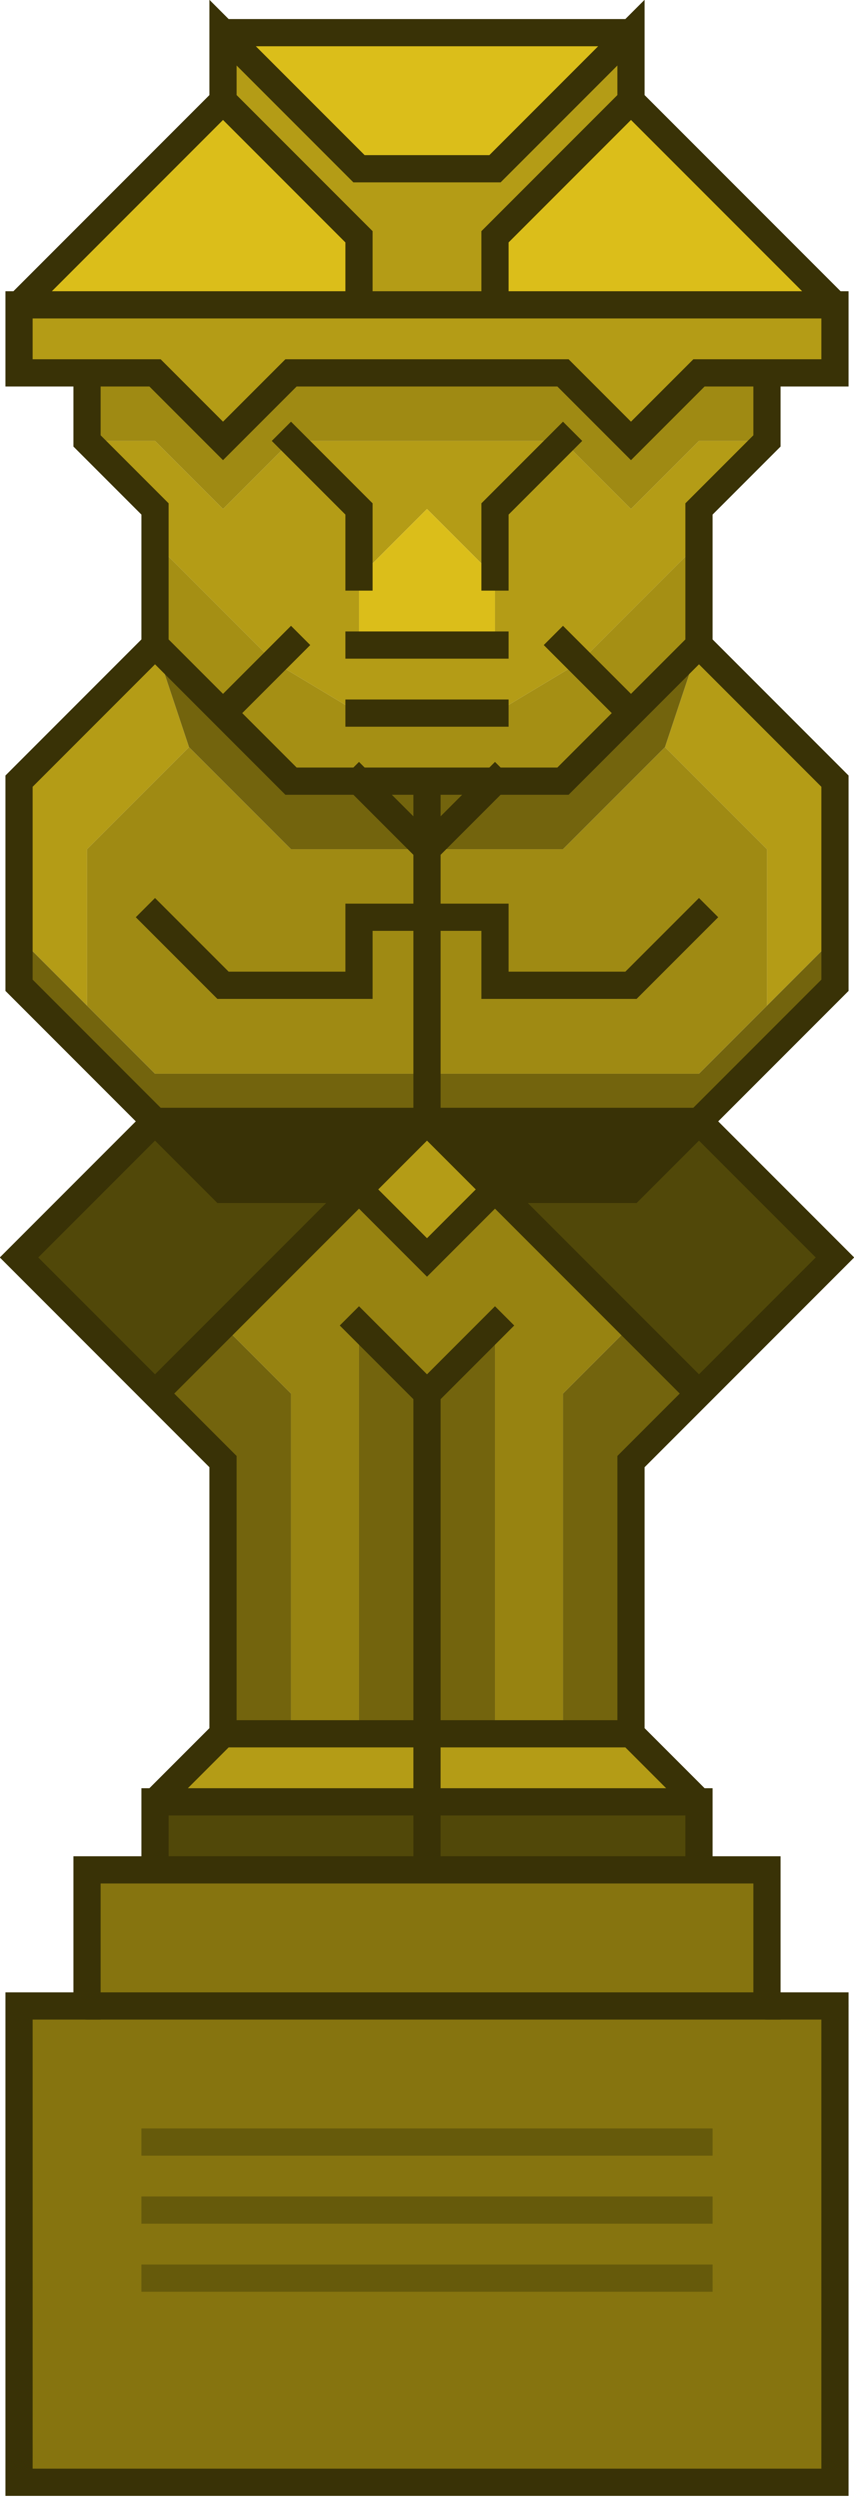 <?xml version="1.0" encoding="UTF-8" standalone="no"?>
<svg xmlns:ffdec="https://www.free-decompiler.com/flash" xmlns:xlink="http://www.w3.org/1999/xlink" ffdec:objectType="shape" height="183.7px" width="62.8px" xmlns="http://www.w3.org/2000/svg">
  <g transform="matrix(1.0, 0.0, 0.0, 1.0, 31.4, 92.4)">
    <path d="M15.0 -90.0 L15.0 -85.0 5.0 -75.0 5.0 -70.0 -5.0 -70.0 5.0 -70.0 30.0 -70.0 30.0 -65.0 25.0 -65.0 20.0 -65.0 15.0 -60.0 10.0 -65.0 -10.0 -65.0 -15.0 -60.0 -20.0 -65.0 -25.0 -65.0 -30.0 -65.0 -30.0 -70.0 -5.0 -70.0 -5.0 -75.0 -15.0 -85.0 -15.0 -90.0 -5.0 -80.0 5.0 -80.0 15.0 -90.0 M25.0 -60.0 L20.0 -55.0 20.0 -52.5 11.25 -43.75 5.0 -40.0 -5.0 -40.0 -11.25 -43.75 -10.0 -45.0 -11.25 -43.75 -20.0 -52.5 -20.0 -55.0 -25.0 -60.0 -20.0 -60.0 -15.0 -55.0 -10.0 -60.0 10.0 -60.0 15.0 -55.0 20.0 -60.0 25.0 -60.0 M20.0 -45.0 L30.0 -35.0 30.0 -23.5 25.0 -18.5 25.0 -30.0 17.5 -37.5 20.0 -45.0 M15.0 35.0 L20.0 40.0 0.0 40.0 -20.0 40.0 -15.0 35.0 -10.0 35.0 -5.0 35.0 0.0 35.0 5.0 35.0 10.0 35.0 15.0 35.0 M-30.0 -23.5 L-30.0 -35.0 -20.0 -45.0 -17.5 -37.5 -25.0 -30.0 -25.0 -18.5 -30.0 -23.5 M5.0 -45.0 L5.0 -50.0 0.0 -55.0 -5.0 -50.0 -5.0 -45.0 5.0 -45.0 M5.0 -50.0 L5.0 -55.0 10.0 -60.0 5.0 -55.0 5.0 -50.0 M10.0 -45.0 L11.25 -43.75 10.0 -45.0 M0.0 -10.0 L5.0 -5.0 0.0 0.0 -5.0 -5.0 0.0 -10.0 M0.0 35.0 L0.0 40.0 0.0 35.0 M-10.0 -60.0 L-5.0 -55.0 -5.0 -50.0 -5.0 -55.0 -10.0 -60.0" fill="#b49c16" fill-rule="evenodd" stroke="none"/>
    <path d="M15.0 -90.0 L5.0 -80.0 -5.0 -80.0 -15.0 -90.0 15.0 -90.0 M-15.0 -85.0 L-5.0 -75.0 -5.0 -70.0 -30.0 -70.0 -15.0 -85.0 M5.0 -70.0 L5.0 -75.0 15.0 -85.0 30.0 -70.0 5.0 -70.0 M-5.0 -45.0 L-5.0 -50.0 0.0 -55.0 5.0 -50.0 5.0 -45.0 -5.0 -45.0" fill="#dbbe1a" fill-rule="evenodd" stroke="none"/>
    <path d="M25.0 -65.0 L25.0 -60.0 20.0 -60.0 15.0 -55.0 10.0 -60.0 -10.0 -60.0 -15.0 -55.0 -20.0 -60.0 -25.0 -60.0 -25.0 -65.0 -20.0 -65.0 -15.0 -60.0 -10.0 -65.0 10.0 -65.0 15.0 -60.0 20.0 -65.0 25.0 -65.0 M17.5 -37.5 L25.0 -30.0 25.0 -18.5 20.0 -13.5 0.0 -13.5 -20.0 -13.5 -25.0 -18.5 -25.0 -30.0 -17.5 -37.5 -10.0 -30.0 0.0 -30.0 0.0 -25.0 5.0 -25.0 5.0 -20.0 15.0 -20.0 20.0 -25.0 15.0 -20.0 5.0 -20.0 5.0 -25.0 0.0 -25.0 0.0 -30.0 10.0 -30.0 17.5 -37.5 M-20.0 -25.0 L-15.0 -20.0 -5.0 -20.0 -5.0 -25.0 0.0 -25.0 0.0 -13.5 0.0 -25.0 -5.0 -25.0 -5.0 -20.0 -15.0 -20.0 -20.0 -25.0" fill="#9f8a13" fill-rule="evenodd" stroke="none"/>
    <path d="M20.0 -52.5 L20.0 -45.0 15.0 -40.0 10.0 -35.0 5.0 -35.0 0.0 -35.0 -5.0 -35.0 -10.0 -35.0 -15.0 -40.0 -20.0 -45.0 -20.0 -52.5 -11.25 -43.75 -15.0 -40.0 -11.25 -43.75 -5.0 -40.0 5.0 -40.0 11.25 -43.75 20.0 -52.5 M15.0 -40.0 L11.25 -43.75 15.0 -40.0" fill="#a58f14" fill-rule="evenodd" stroke="none"/>
    <path d="M30.0 -23.5 L30.0 -20.0 20.0 -10.0 0.0 -10.0 0.0 -13.5 0.0 -10.0 -20.0 -10.0 -30.0 -20.0 -30.0 -23.5 -25.0 -18.5 -20.0 -13.5 0.0 -13.5 20.0 -13.5 25.0 -18.5 30.0 -23.5 M20.0 10.0 L15.0 15.0 15.0 35.0 10.0 35.0 10.0 10.0 15.0 5.0 20.0 10.0 M-15.0 35.0 L-15.0 15.0 -20.0 10.0 -15.0 5.0 -10.0 10.0 -10.0 35.0 -15.0 35.0 M15.0 -40.0 L20.0 -45.0 17.5 -37.5 10.0 -30.0 0.0 -30.0 0.0 -35.0 0.0 -30.0 5.0 -35.0 10.0 -35.0 15.0 -40.0 M-15.0 -40.0 L-10.0 -35.0 -5.0 -35.0 0.0 -35.0 5.0 -35.0 0.0 -30.0 -10.0 -30.0 -17.5 -37.5 -20.0 -45.0 -15.0 -40.0 M0.0 10.0 L5.0 5.0 5.0 35.0 0.0 35.0 -5.0 35.0 -5.0 5.0 0.0 10.0 0.0 35.0 0.0 10.0 M-5.0 -35.0 L0.0 -30.0 -5.0 -35.0" fill="#73640d" fill-rule="evenodd" stroke="none"/>
    <path d="M5.0 -5.0 L0.0 -10.0 20.0 -10.0 15.0 -5.0 5.0 -5.0 M-5.0 -5.0 L-15.0 -5.0 -20.0 -10.0 0.0 -10.0 -5.0 -5.0" fill="#393206" fill-rule="evenodd" stroke="none"/>
    <path d="M20.0 -10.0 L30.0 0.0 20.0 10.0 15.0 5.0 5.0 -5.0 15.0 -5.0 20.0 -10.0 M20.0 40.0 L20.0 45.0 0.0 45.0 -20.0 45.0 -20.0 40.0 0.0 40.0 20.0 40.0 M-20.0 10.0 L-30.0 0.0 -20.0 -10.0 -15.0 -5.0 -5.0 -5.0 -15.0 5.0 -20.0 10.0 M0.0 40.0 L0.0 45.0 0.0 40.0" fill="#514809" fill-rule="evenodd" stroke="none"/>
    <path d="M5.0 5.0 L0.0 10.0 -5.0 5.0 -5.0 35.0 -10.0 35.0 -10.0 10.0 -15.0 5.0 -5.0 -5.0 0.0 0.0 5.0 -5.0 15.0 5.0 10.0 10.0 10.0 35.0 5.0 35.0 5.0 5.0" fill="#978311" fill-rule="evenodd" stroke="none"/>
    <path d="M15.0 -85.0 L15.0 -90.0 5.0 -80.0 -5.0 -80.0 -15.0 -90.0 -15.0 -85.0 -5.0 -75.0 -5.0 -70.0 5.0 -70.0 5.0 -75.0 15.0 -85.0 30.0 -70.0 30.0 -65.0 25.0 -65.0 25.0 -60.0 20.0 -55.0 20.0 -52.5 20.0 -45.0 30.0 -35.0 30.0 -23.5 30.0 -20.0 20.0 -10.0 30.0 0.0 20.0 10.0 15.0 15.0 15.0 35.0 20.0 40.0 20.0 45.0 0.0 45.0 -20.0 45.0 -20.0 40.0 -15.0 35.0 -15.0 15.0 -20.0 10.0 -30.0 0.0 -20.0 -10.0 -30.0 -20.0 -30.0 -23.5 -30.0 -35.0 -20.0 -45.0 -20.0 -52.5 -20.0 -55.0 -25.0 -60.0 -25.0 -65.0 -30.0 -65.0 -30.0 -70.0 -15.0 -85.0 M25.0 -65.0 L20.0 -65.0 15.0 -60.0 10.0 -65.0 -10.0 -65.0 -15.0 -60.0 -20.0 -65.0 -25.0 -65.0 M-5.0 -45.0 L5.0 -45.0 M10.0 -60.0 L5.0 -55.0 5.0 -50.0 M30.0 -70.0 L5.0 -70.0 M11.25 -43.75 L15.0 -40.0 20.0 -45.0 M0.0 -30.0 L0.0 -25.0 5.0 -25.0 5.0 -20.0 15.0 -20.0 20.0 -25.0 M-15.0 -40.0 L-10.0 -35.0 -5.0 -35.0 0.0 -35.0 5.0 -35.0 10.0 -35.0 15.0 -40.0 M0.0 -35.0 L0.0 -30.0 5.0 -35.0 M11.25 -43.75 L10.0 -45.0 M0.0 -10.0 L5.0 -5.0 15.0 -5.0 20.0 -10.0 0.0 -10.0 0.0 -13.5 0.0 -25.0 -5.0 -25.0 -5.0 -20.0 -15.0 -20.0 -20.0 -25.0 M5.0 5.0 L0.0 10.0 0.0 35.0 5.0 35.0 10.0 35.0 15.0 35.0 M15.0 5.0 L20.0 10.0 M0.0 45.0 L0.0 40.0 -20.0 40.0 M0.0 40.0 L0.0 35.0 -5.0 35.0 -10.0 35.0 -15.0 35.0 M20.0 40.0 L0.0 40.0 M5.0 -5.0 L0.0 0.0 -5.0 -5.0 -15.0 5.0 -20.0 10.0 M5.0 -5.0 L15.0 5.0 M-5.0 -50.0 L-5.0 -55.0 -10.0 -60.0 M-5.0 -70.0 L-30.0 -70.0 M-15.0 -40.0 L-20.0 -45.0 M0.0 -30.0 L-5.0 -35.0 M-11.25 -43.75 L-15.0 -40.0 M-5.0 -40.0 L5.0 -40.0 M-11.25 -43.75 L-10.0 -45.0 M-5.0 -5.0 L-15.0 -5.0 -20.0 -10.0 0.0 -10.0 -5.0 -5.0 M15.0 -90.0 L-15.0 -90.0 M0.0 10.0 L-5.0 5.0" fill="none" stroke="#393206" stroke-linecap="square" stroke-linejoin="miter-clip" stroke-miterlimit="3.0" stroke-width="2.0"/>
    <path d="M30.0 55.0 L30.0 90.0 -30.0 90.0 -30.0 55.0 -25.0 55.0 -25.0 45.0 25.0 45.0 25.0 55.0 30.0 55.0 M25.0 55.0 L-25.0 55.0 25.0 55.0 M-20.0 75.0 L20.0 75.0 -20.0 75.0 M-20.0 70.0 L20.0 70.0 -20.0 70.0 M-20.0 65.0 L20.0 65.0 -20.0 65.0" fill="#86740f" fill-rule="evenodd" stroke="none"/>
    <path d="M20.0 65.0 L-20.0 65.0 M20.0 70.0 L-20.0 70.0 M20.0 75.0 L-20.0 75.0" fill="none" stroke="#665a0b" stroke-linecap="square" stroke-linejoin="miter-clip" stroke-miterlimit="3.0" stroke-width="2.0"/>
    <path d="M30.0 55.0 L30.0 90.0 -30.0 90.0 -30.0 55.0 -25.0 55.0" fill="none" stroke="#393206" stroke-linecap="square" stroke-linejoin="miter-clip" stroke-miterlimit="3.0" stroke-width="2.0"/>
    <path d="M-25.0 55.0 L-25.0 45.0 25.0 45.0 25.0 55.0 -25.0 55.0" fill="none" stroke="#393206" stroke-linecap="round" stroke-linejoin="miter-clip" stroke-miterlimit="3.0" stroke-width="2.0"/>
    <path d="M25.0 55.0 L30.0 55.0" fill="none" stroke="#393206" stroke-linecap="round" stroke-linejoin="miter-clip" stroke-miterlimit="3.0" stroke-width="2.0"/>
  </g>
</svg>
